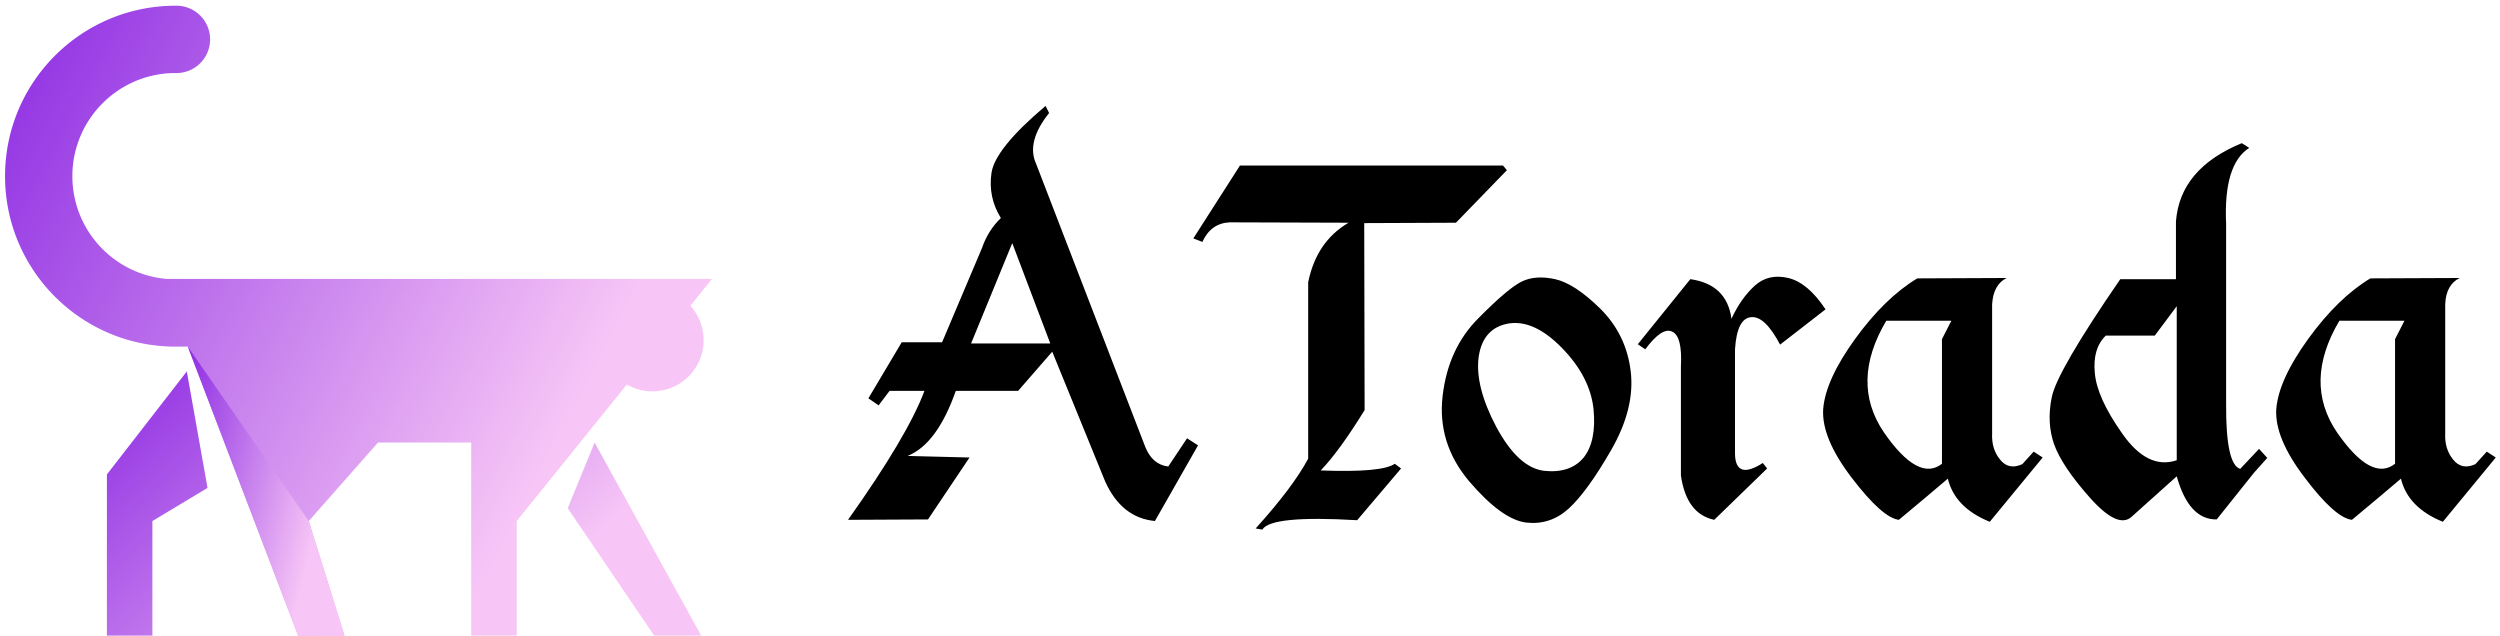 <svg data-v-423bf9ae="" xmlns="http://www.w3.org/2000/svg" viewBox="0 0 354 90" class="iconLeft"><!----><!----><!----><g data-v-423bf9ae="" id="73285feb-50e5-4b49-a17d-69bab9f5e542" fill="#000000" transform="matrix(5.55,0,0,5.55,119.692,3.233)"><path d="M5.11 2.12L5.11 2.12Q3.82 3.21 3.73 3.83L3.73 3.83L3.73 3.83Q3.64 4.45 3.97 4.98L3.97 4.98L3.97 4.98Q3.64 5.30 3.49 5.74L3.49 5.74L2.47 8.15L1.44 8.15L0.59 9.58L0.85 9.76L1.13 9.39L2.02 9.39L2.02 9.39Q1.59 10.54 0.07 12.68L0.07 12.68L2.11 12.67L3.17 11.09L1.59 11.05L1.59 11.05Q2.34 10.75 2.82 9.39L2.82 9.39L4.41 9.39L5.28 8.39L6.63 11.70L6.63 11.70Q7.05 12.63 7.90 12.71L7.90 12.71L9.00 10.78L8.72 10.60L8.24 11.32L8.24 11.32Q7.83 11.27 7.65 10.81L7.65 10.81L4.87 3.60L4.87 3.60Q4.61 3.04 5.20 2.30L5.20 2.30L5.11 2.12ZM4.26 5.62L5.23 8.18L3.21 8.18L4.26 5.62ZM10.07 3.64L8.88 5.50L9.11 5.59L9.11 5.59Q9.33 5.11 9.81 5.09L9.81 5.09L12.84 5.10L12.84 5.10Q12.02 5.58 11.81 6.62L11.81 6.62L11.81 10.27L11.81 11.12L11.81 11.12Q11.42 11.85 10.47 12.90L10.47 12.90L10.64 12.93L10.64 12.93Q10.86 12.56 13.06 12.69L13.06 12.69L14.18 11.37L14.02 11.25L14.02 11.25Q13.69 11.48 12.13 11.42L12.13 11.42L12.13 11.42Q12.61 10.92 13.25 9.88L13.25 9.88L13.24 5.11L15.58 5.10L16.88 3.76L16.78 3.64L10.07 3.64ZM17.26 6.60L17.26 6.60L17.26 6.60Q16.91 6.77 16.15 7.54L16.15 7.54L16.15 7.54Q15.38 8.31 15.24 9.52L15.24 9.52L15.24 9.52Q15.10 10.73 15.92 11.70L15.92 11.70L15.92 11.70Q16.75 12.67 17.37 12.75L17.37 12.75L17.37 12.75Q17.99 12.82 18.46 12.39L18.46 12.39L18.46 12.39Q18.93 11.96 19.54 10.90L19.54 10.90L19.54 10.90Q20.15 9.84 20.04 8.90L20.04 8.90L20.04 8.90Q19.93 7.96 19.27 7.30L19.27 7.30L19.27 7.30Q18.61 6.65 18.11 6.54L18.11 6.54L18.11 6.54Q17.61 6.43 17.26 6.60ZM16.93 7.67L16.93 7.67L16.93 7.67Q17.58 7.57 18.29 8.30L18.29 8.30L18.29 8.30Q19.00 9.03 19.09 9.85L19.09 9.85L19.09 9.85Q19.17 10.67 18.84 11.09L18.84 11.09L18.84 11.09Q18.50 11.50 17.83 11.43L17.83 11.43L17.83 11.43Q17.17 11.35 16.61 10.31L16.61 10.31L16.61 10.31Q16.06 9.27 16.16 8.52L16.16 8.52L16.16 8.52Q16.27 7.78 16.93 7.67ZM21.56 6.54L20.22 8.20L20.41 8.33L20.41 8.33Q20.84 7.75 21.10 7.88L21.10 7.88L21.10 7.88Q21.36 8.00 21.32 8.77L21.32 8.77L21.32 11.55L21.32 11.55Q21.46 12.53 22.17 12.68L22.17 12.68L23.52 11.37L23.41 11.23L23.41 11.23Q22.72 11.67 22.70 11.01L22.70 11.01L22.70 8.33L22.70 8.33Q22.75 7.54 23.11 7.51L23.11 7.51L23.11 7.51Q23.46 7.47 23.85 8.21L23.85 8.21L25.01 7.31L25.01 7.31Q24.56 6.63 24.06 6.51L24.06 6.51L24.06 6.51Q23.55 6.39 23.20 6.71L23.20 6.71L23.20 6.71Q22.85 7.03 22.61 7.55L22.61 7.55L22.61 7.55Q22.49 6.67 21.56 6.54L21.56 6.54ZM27.35 6.52L27.35 6.52Q26.52 7.02 25.76 8.07L25.76 8.07L25.76 8.07Q25.01 9.11 24.95 9.85L24.95 9.85L24.95 9.85Q24.90 10.59 25.68 11.61L25.68 11.61L25.68 11.61Q26.46 12.63 26.88 12.68L26.88 12.68L26.88 12.68Q27.65 12.04 28.13 11.63L28.13 11.63L28.13 11.63Q28.31 12.37 29.20 12.73L29.20 12.73L30.55 11.09L30.32 10.94L30.03 11.26L30.03 11.26Q29.68 11.42 29.46 11.14L29.46 11.14L29.46 11.14Q29.24 10.87 29.26 10.47L29.26 10.47L29.26 7.18L29.26 7.18Q29.29 6.68 29.63 6.51L29.63 6.51L27.35 6.52ZM26.56 7.60L28.22 7.60L27.98 8.07L27.98 8.32L27.98 11.25L27.98 11.25Q27.38 11.72 26.50 10.45L26.50 10.45L26.50 10.45Q25.63 9.17 26.56 7.60L26.56 7.60ZM33.95 5.07L33.95 5.07L33.95 6.54L32.53 6.54L32.53 6.54Q30.90 8.91 30.78 9.56L30.78 9.56L30.78 9.56Q30.65 10.20 30.84 10.75L30.84 10.75L30.84 10.75Q31.04 11.31 31.75 12.11L31.75 12.11L31.75 12.11Q32.46 12.91 32.81 12.61L32.81 12.61L33.97 11.57L33.97 11.57Q34.28 12.68 34.99 12.67L34.99 12.67L35.94 11.48L36.28 11.10L36.07 10.87L35.59 11.38L35.59 11.38Q35.22 11.27 35.23 9.72L35.23 9.72L35.23 5.13L35.23 5.13Q35.16 3.61 35.82 3.19L35.82 3.19L35.63 3.07L35.63 3.07Q34.05 3.72 33.95 5.07ZM33.41 7.98L33.97 7.23L33.97 11.16L33.97 11.16Q33.23 11.41 32.58 10.48L32.58 10.48L32.58 10.48Q31.93 9.56 31.88 8.93L31.88 8.93L31.88 8.93Q31.82 8.31 32.16 7.98L32.16 7.98L33.41 7.98ZM38.91 6.52L38.91 6.52Q38.08 7.02 37.32 8.07L37.32 8.07L37.32 8.07Q36.57 9.11 36.51 9.85L36.51 9.85L36.51 9.85Q36.46 10.59 37.24 11.61L37.24 11.61L37.24 11.61Q38.01 12.63 38.44 12.68L38.44 12.68L38.44 12.68Q39.21 12.04 39.69 11.63L39.69 11.63L39.69 11.63Q39.87 12.37 40.76 12.73L40.76 12.73L42.11 11.09L41.88 10.94L41.59 11.26L41.59 11.26Q41.24 11.42 41.02 11.14L41.02 11.14L41.02 11.14Q40.80 10.87 40.82 10.47L40.82 10.47L40.82 7.18L40.82 7.18Q40.84 6.68 41.19 6.51L41.19 6.51L38.91 6.52ZM38.12 7.60L39.78 7.60L39.54 8.07L39.54 8.32L39.54 11.25L39.54 11.25Q38.94 11.72 38.06 10.45L38.06 10.45L38.06 10.45Q37.19 9.17 38.12 7.60L38.12 7.60Z"></path></g><defs data-v-423bf9ae=""><linearGradient data-v-423bf9ae="" gradientTransform="rotate(25)" id="29010d1c-670a-44e3-88ad-4614c536db9c" x1="0%" y1="0%" x2="100%" y2="0%"><stop data-v-423bf9ae="" offset="0%" style="stop-color: rgb(141, 44, 227); stop-opacity: 1;"></stop><stop data-v-423bf9ae="" offset="100%" style="stop-color: rgb(247, 198, 246); stop-opacity: 1;"></stop></linearGradient></defs><g data-v-423bf9ae="" id="18fc6907-552d-4fa2-90cc-a0a8c5d4f590" transform="matrix(1.001,0,0,1.001,0.96,-3.003)" stroke="none" fill="url(#29010d1c-670a-44e3-88ad-4614c536db9c)"><path d="M25.467 55.542l2.93 16.478-7.8 4.685v17.032h-6.433V70.111zM83.154 65.604l-3.802 9.286 12.785 18.847h6.551z"></path><path d="M99.756 42.458H22.659c-7.491-.615-13.381-6.884-13.381-14.534 0-8.052 6.523-14.581 14.571-14.591l.021.001.019-.001a4.763 4.763 0 1 0-.018-9.523l-.167.001C10.462 3.9-.245 14.661-.245 27.922c0 13.316 10.797 24.112 24.114 24.112h1.738L41.52 93.737h6.508l-5.312-17.032 9.792-11.1h13.188v28.132h6.44V76.705l15.578-19.314a7.241 7.241 0 0 0 10.861-6.27 7.208 7.208 0 0 0-1.878-4.867l3.059-3.796z"></path><path d="M25.607 52.034L41.52 93.737h6.508l-5.312-17.032"></path></g><!----></svg>